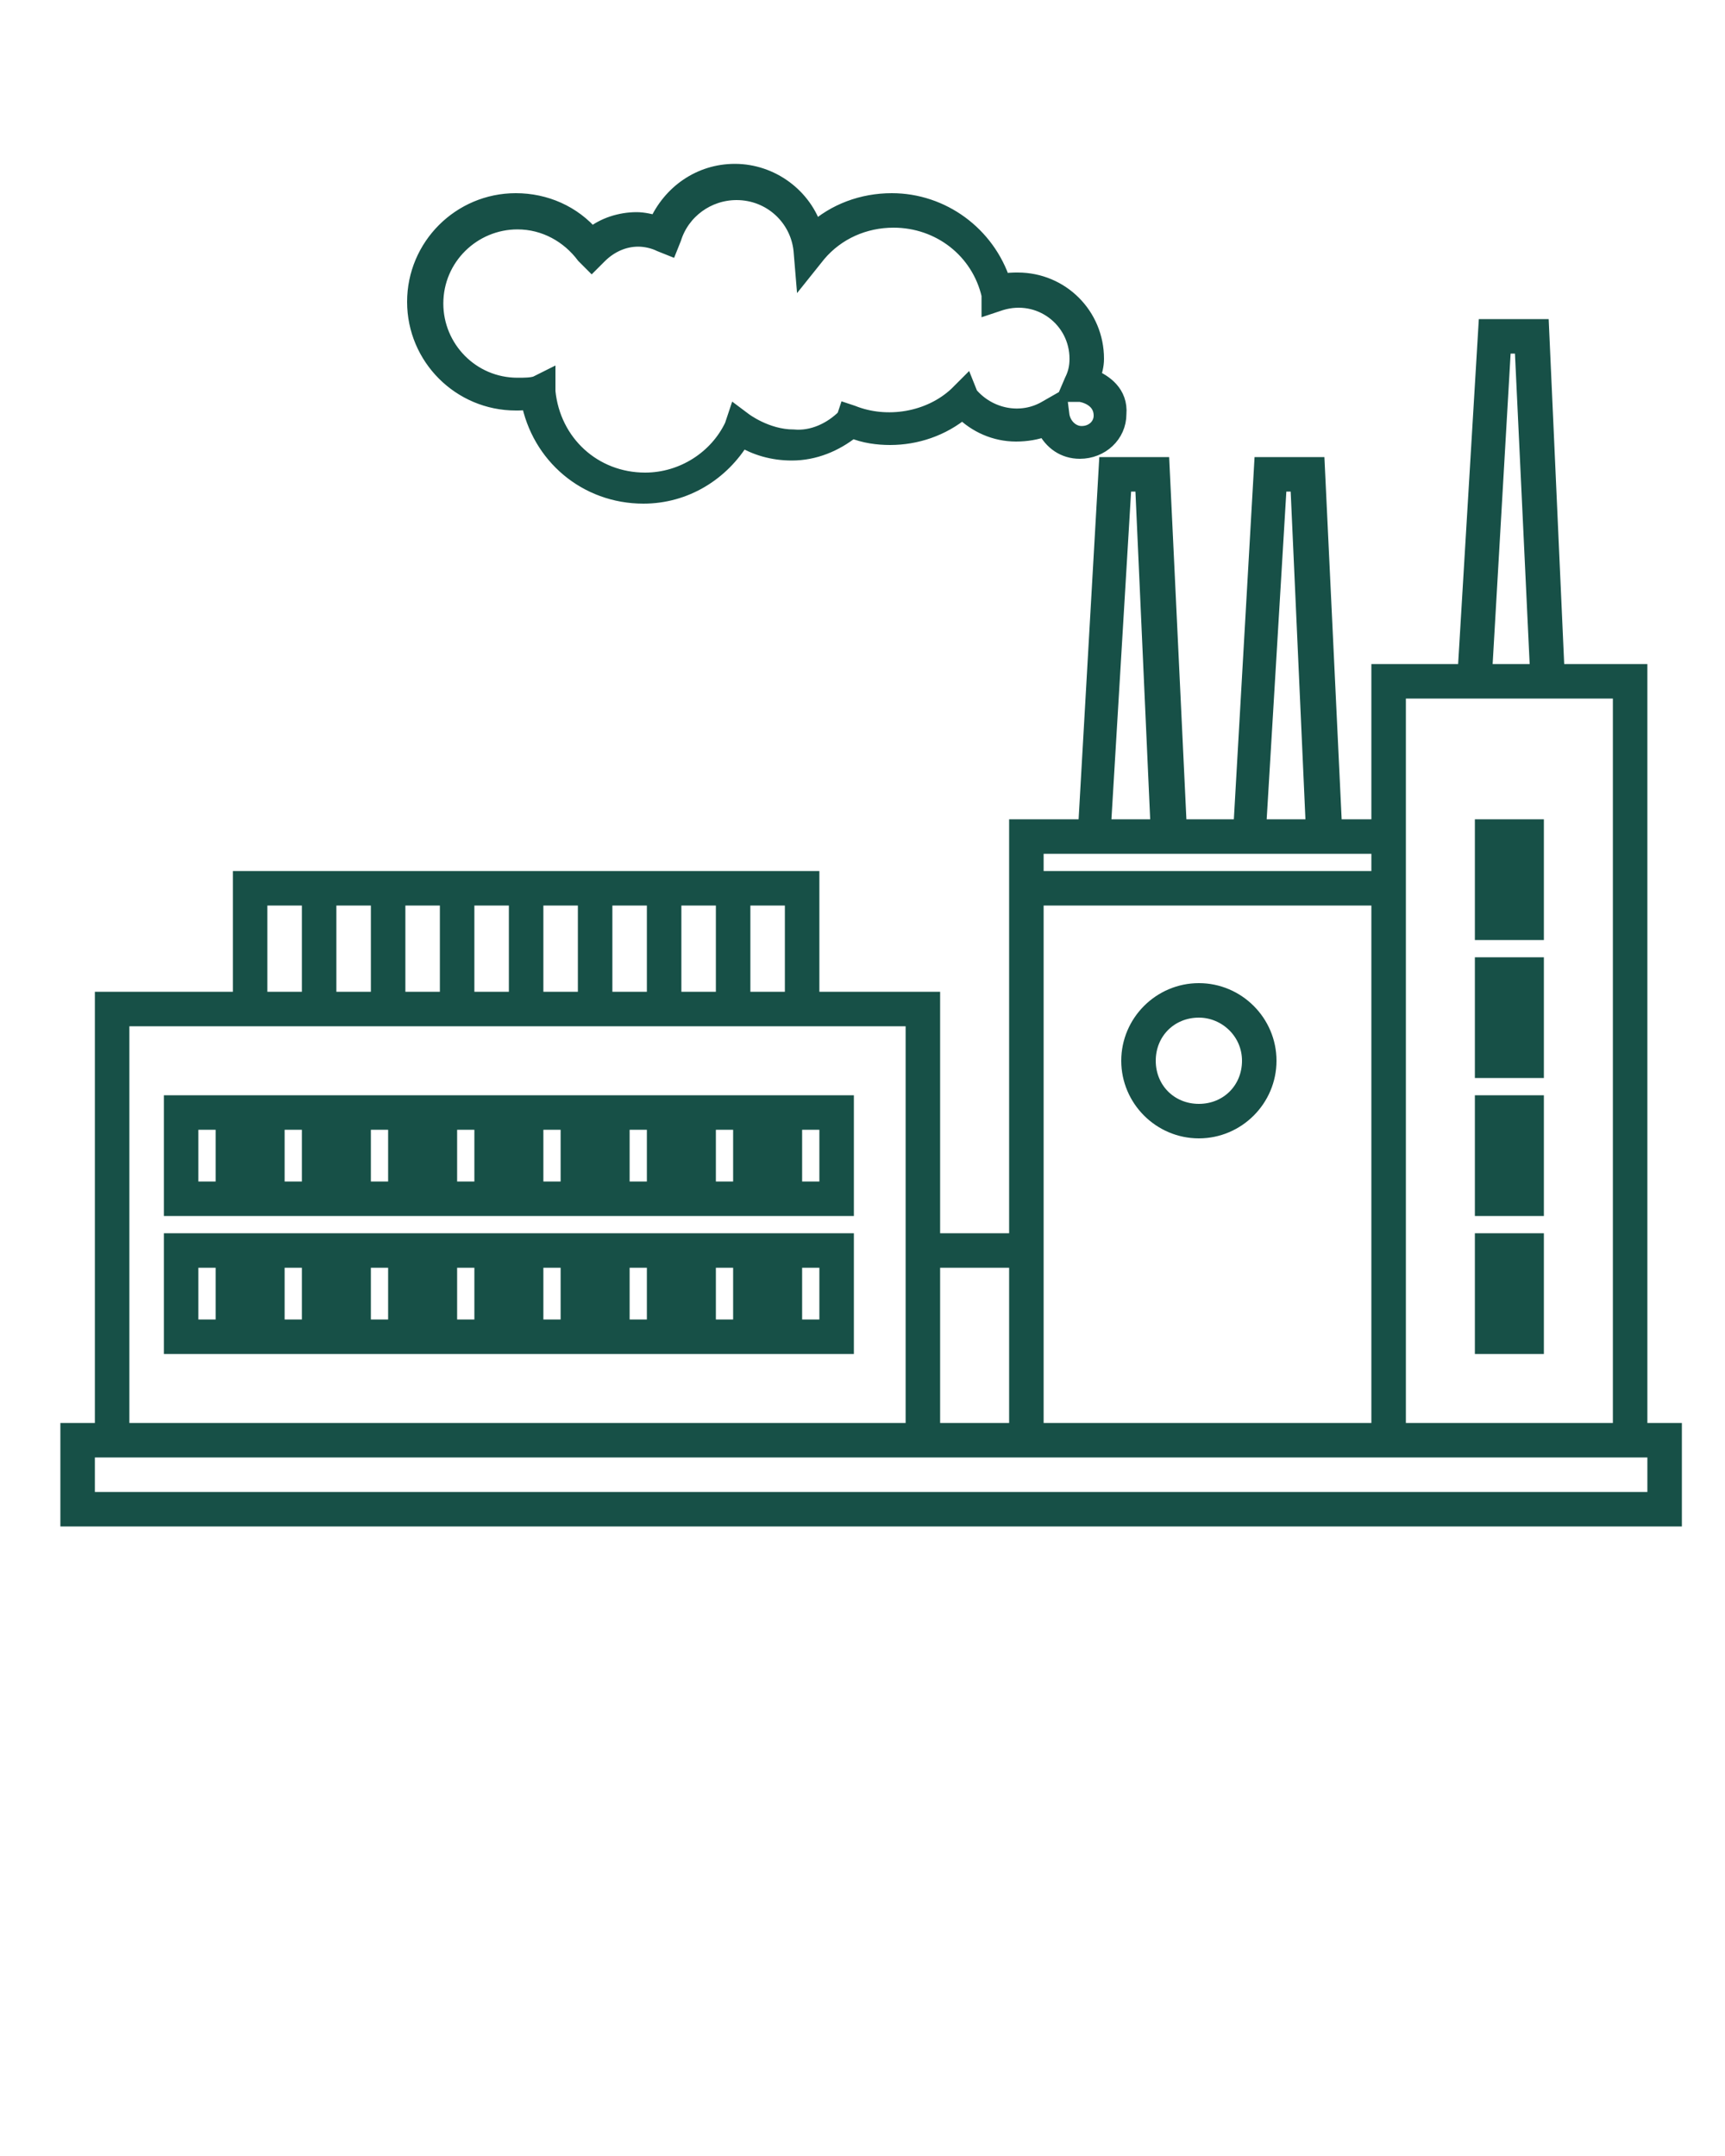 <svg xmlns="http://www.w3.org/2000/svg" xmlns:xlink="http://www.w3.org/1999/xlink" version="1.1" x="0px" y="0px" viewBox="0 0 100 125" style="enable-background:new 0 0 100 100; stroke:#175047; fill: #175047;" xml:space="preserve"><path d="M69.5,65.5c-2.2,0-4-1.8-4-4s1.8-4,4-4s4,1.8,4,4S71.7,65.5,69.5,65.5z M69.5,58.5c-1.7,0-3,1.3-3,3s1.3,3,3,3s3-1.3,3-3  S71.1,58.5,69.5,58.5z M14,70h-4v-6h4V70z M11,69h2v-4h-2V69z M19,70h-4v-6h4V70z M16,69h2v-4h-2V69z M24,70h-4v-6h4V70z M21,69h2  v-4h-2V69z M29,70h-4v-6h4V70z M26,69h2v-4h-2V69z M89,70h-3v-6h3V70z M87,69h1v-4h-1V69z M34,70h-4v-6h4V70z M31,69h2v-4h-2V69z   M39,70h-4v-6h4V70z M36,69h2v-4h-2V69z M44,70h-4v-6h4V70z M41,69h2v-4h-2V69z M49,70h-4v-6h4V70z M46,69h2v-4h-2V69z M14,78h-4v-6  h4V78z M11,77h2v-4h-2V77z M19,78h-4v-6h4V78z M16,77h2v-4h-2V77z M24,78h-4v-6h4V78z M21,77h2v-4h-2V77z M29,78h-4v-6h4V78z M26,77  h2v-4h-2V77z M34,78h-4v-6h4V78z M31,77h2v-4h-2V77z M39,78h-4v-6h4V78z M36,77h2v-4h-2V77z M44,78h-4v-6h4V78z M41,77h2v-4h-2V77z   M49,78h-4v-6h4V78z M46,77h2v-4h-2V77z M89,78h-3v-6h3V78z M87,77h1v-4h-1V77z M89,62h-3v-6h3V62z M87,61h1v-4h-1V61z M89,54h-3v-6  h3V54z M87,53h1v-4h-1V53z M43,53h-1v4h1V53z M39,53h-1v4h1V53z M35,53h-1v4h1V53z M31,53h-1v4h1V53z M27,53h-1v4h1V53z M23,53h-1v4  h1V53z M19,53h-1v4h1V53z M95,83V39h-4.8l-0.9-20H88h-1h-0.8L85,39h-5v9h-2.7l-1-21H75h-1h-0.8l-1.2,21h-3.7l-1-21H66h-1h-0.8  l-1.2,21H59v4v20h-5V58h-7v-7H14v7H6v25H4v5h93v-5H95z M87.1,20H88h0.3l0.9,19H86L87.1,20z M81,51.9V40h13v43H81V51.9z M74.1,28H75  h0.3l0.9,20h-3.3L74.1,28z M65.1,28H66h0.3l0.9,20h-3.3L65.1,28z M60,49h20v2H60V49z M60,52h20v31H60V52z M54,73h5v10h-5V73z M15,52  h31v6H15V52z M7,59h46v24H7V59z M96,87H5v-3h91V87z M63.3,21.9c0.1-0.4,0.2-0.7,0.2-1.1c0-2.5-2-4.5-4.5-4.5c-0.3,0-0.6,0-0.9,0.1  c-0.9-2.8-3.5-4.7-6.4-4.7c-1.7,0-3.3,0.6-4.5,1.7c-0.6-2-2.5-3.4-4.6-3.4c-2,0-3.7,1.2-4.5,3c-0.4-0.1-0.8-0.2-1.2-0.2  c-0.9,0-1.9,0.3-2.6,0.9c-1.1-1.3-2.7-2-4.4-2c-3.2,0-5.8,2.6-5.8,5.8c0,3.2,2.6,5.8,5.8,5.8c0.3,0,0.6,0,0.8-0.1  c0.6,3.2,3.3,5.5,6.6,5.5c2.4,0,4.5-1.3,5.7-3.3c0.8,0.5,1.8,0.8,2.9,0.8c1.3,0,2.5-0.5,3.5-1.3c0.7,0.3,1.5,0.4,2.2,0.4  c1.5,0,3-0.5,4.2-1.5c0.8,0.8,1.9,1.3,3.1,1.3c0.6,0,1.2-0.1,1.7-0.3c0.4,0.8,1.1,1.3,2,1.3c1.2,0,2.2-0.9,2.2-2.1  C64.9,22.8,64,22.2,63.3,21.9z M62.7,25.2c-0.6,0-1.1-0.5-1.2-1.1l-0.1-0.8l-0.7,0.4c-1.5,0.9-3.4,0.5-4.5-0.8L56,22.4l-0.5,0.5  c-1.6,1.5-4.1,1.9-6.1,1.1l-0.3-0.1L49,24.2c-0.8,0.8-1.9,1.3-3,1.2c-1.6,0-2.9-1-2.9-1l-0.4-0.3l-0.2,0.6c-0.9,1.9-2.9,3.2-5.1,3.2  c-3,0-5.4-2.2-5.7-5.2l0-0.7l-0.6,0.3c-0.3,0.1-0.7,0.1-1.1,0.1c-2.7,0-4.8-2.2-4.8-4.8c0-2.7,2.2-4.8,4.8-4.8c1.6,0,3,0.8,3.9,2  l0.4,0.4l0.4-0.4c0.6-0.6,1.4-1,2.3-1c0.4,0,0.9,0.1,1.3,0.3l0.5,0.2l0.2-0.5c0.5-1.6,2-2.7,3.7-2.7c2,0,3.6,1.5,3.8,3.4l0.1,1.2  l0.8-1c1.1-1.3,2.7-2,4.4-2c2.7,0,5,1.8,5.6,4.4l0,0.6l0.6-0.2c2.3-0.7,4.5,1,4.5,3.3c0,0.5-0.1,0.9-0.3,1.3l-0.3,0.7l0.7,0  c0.1,0,1.3,0.2,1.3,1.3C63.9,24.7,63.4,25.2,62.7,25.2z"/></svg>